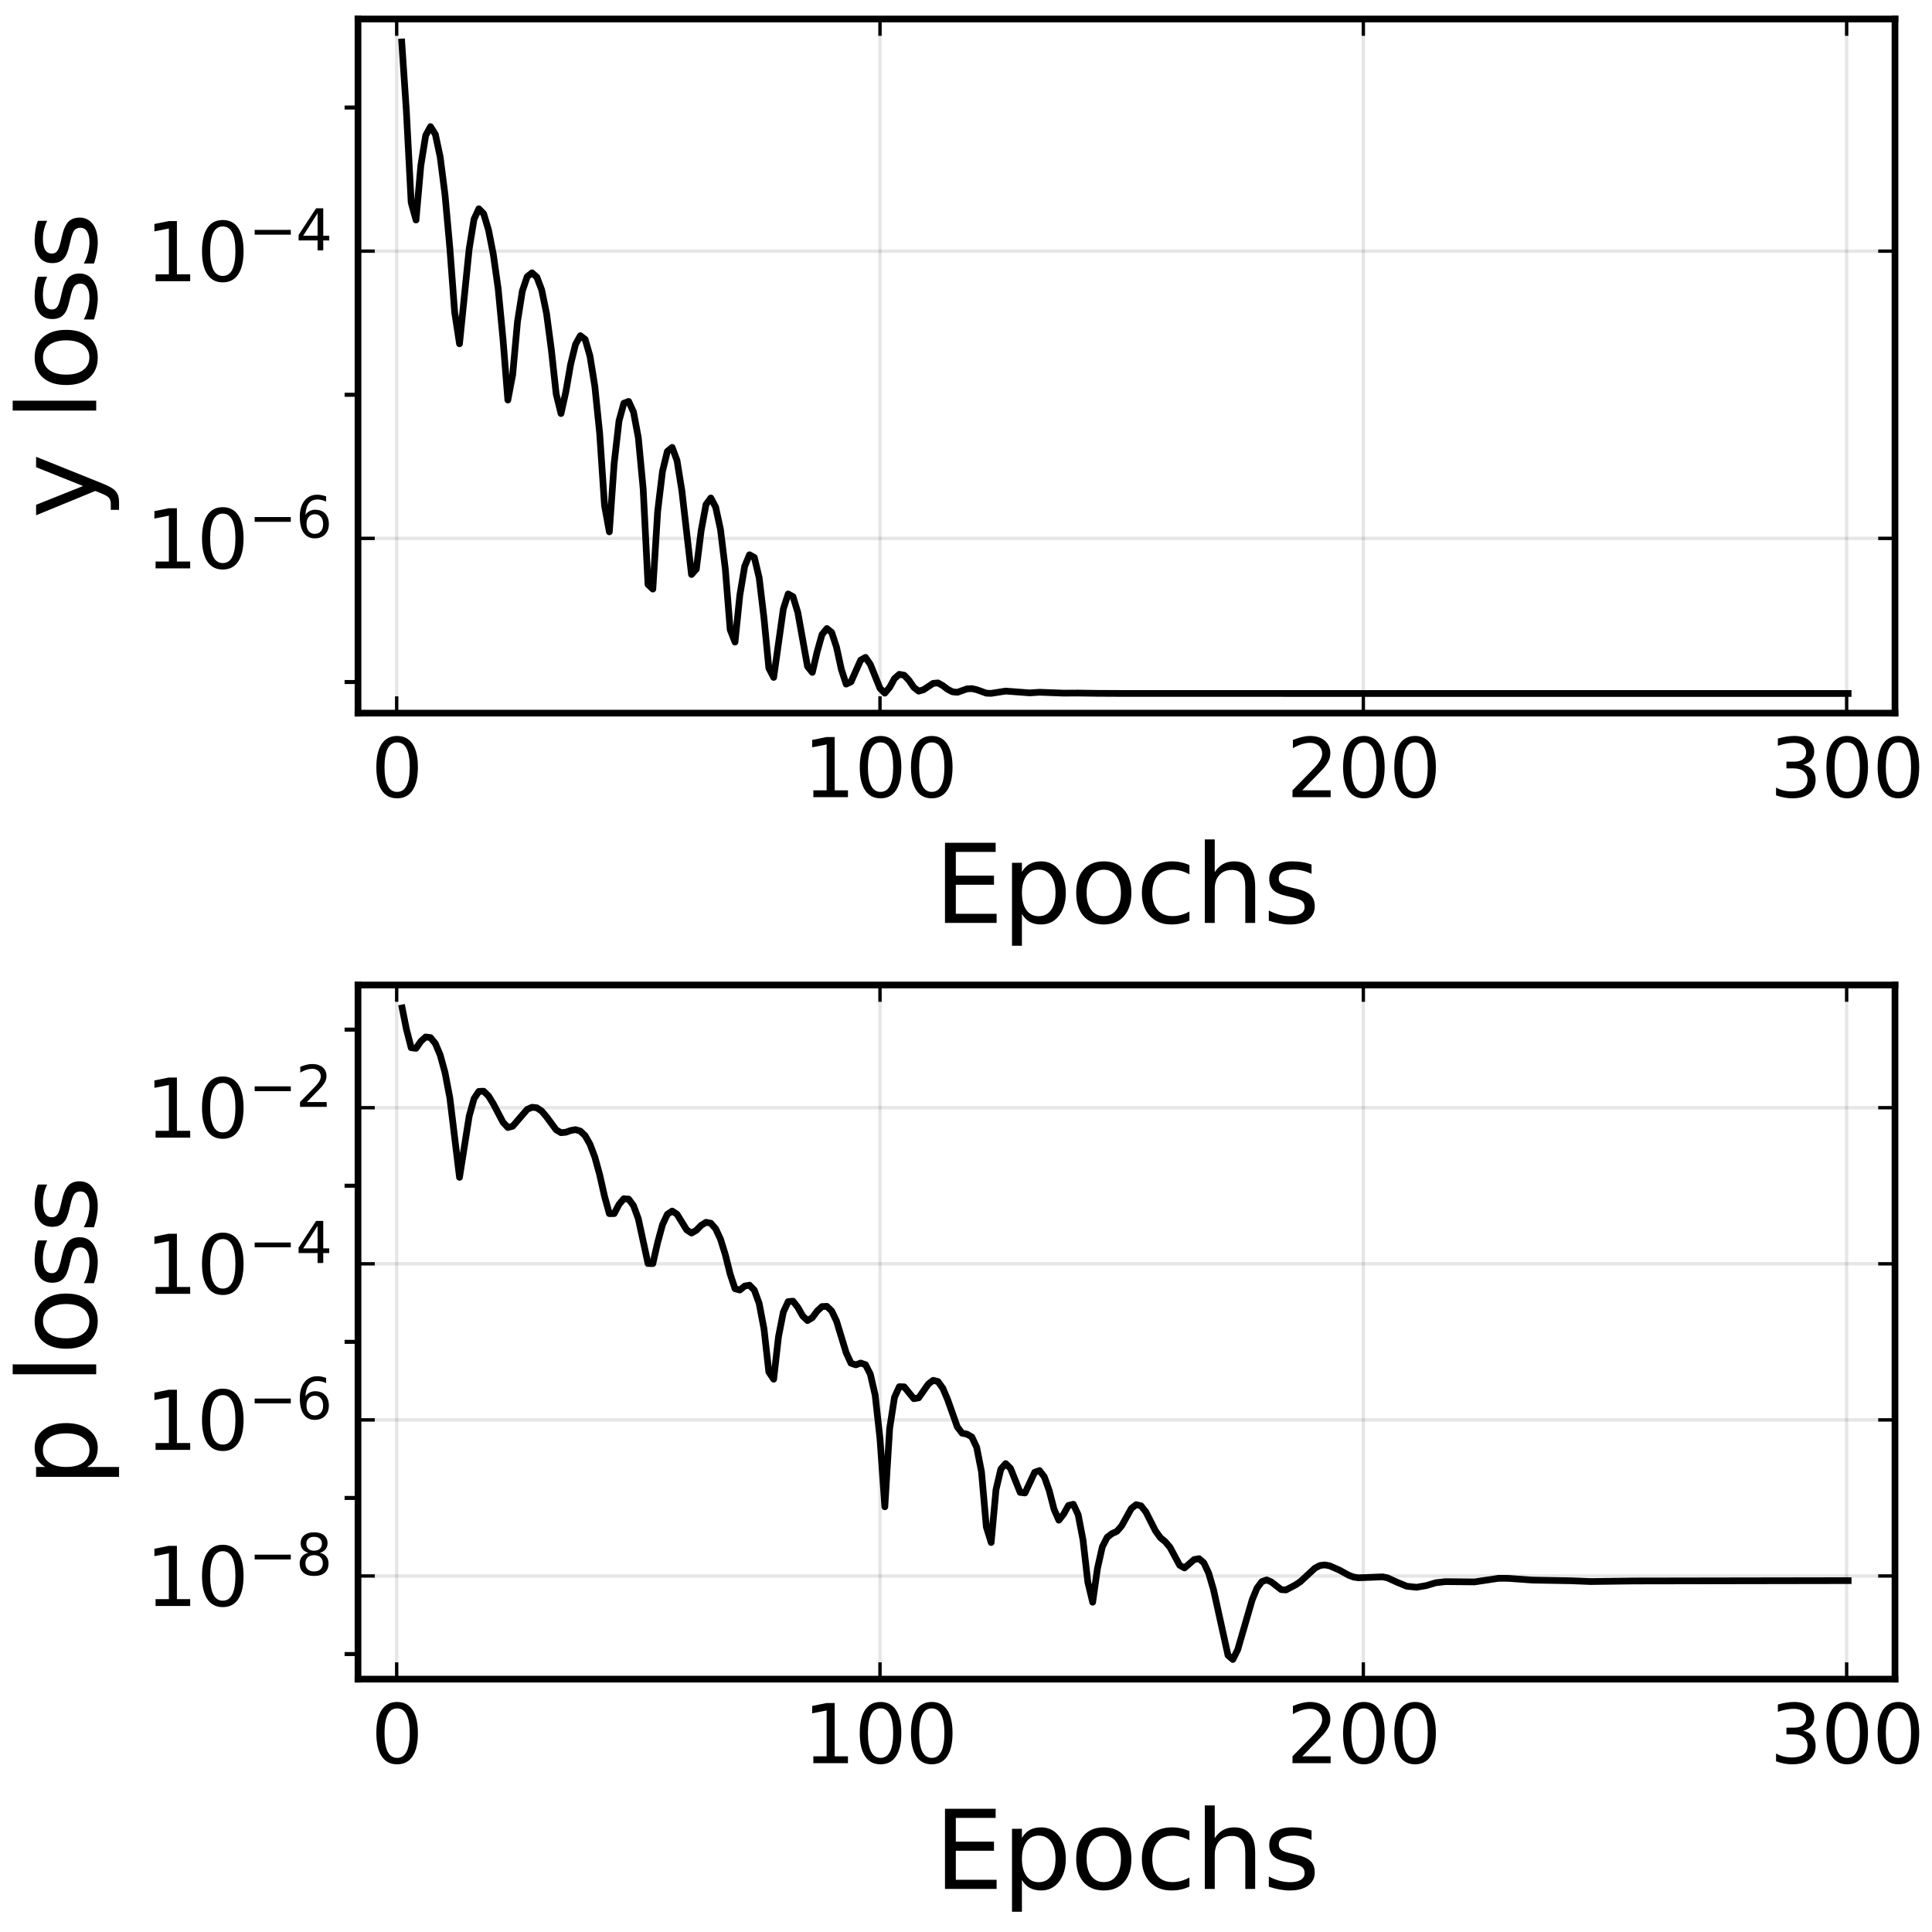 <?xml version="1.0" encoding="utf-8" standalone="no"?>
<!DOCTYPE svg PUBLIC "-//W3C//DTD SVG 1.1//EN"
  "http://www.w3.org/Graphics/SVG/1.1/DTD/svg11.dtd">
<svg xmlns:xlink="http://www.w3.org/1999/xlink" width="288pt" height="288pt" viewBox="0 0 288 288" xmlns="http://www.w3.org/2000/svg" version="1.1">
 <defs>
  <style type="text/css">*{stroke-linejoin: round; stroke-linecap: butt}</style>
 </defs>
 <g id="figure_1">
  <g id="patch_1">
   <path d="M 0 288 
L 288 288 
L 288 0 
L 0 0 
z
" style="fill: #ffffff"/>
  </g>
  <g id="axes_1">
   <g id="patch_2">
    <path d="M 53.368 106.305 
L 282.483 106.305 
L 282.483 2.835 
L 53.368 2.835 
z
" style="fill: #ffffff"/>
   </g>
   <g id="matplotlib.axis_1">
    <g id="xtick_1">
     <g id="line2d_1">
      <path d="M 59.132 106.305 
L 59.132 2.835 
" clip-path="url(#p4f5b212dba)" style="fill: none; stroke: #000000; stroke-opacity: 0.1; stroke-width: 0.5; stroke-linecap: square"/>
     </g>
     <g id="line2d_2">
      <defs>
       <path id="m3ddd12949e" d="M 0 0 
L 0 -2.5 
" style="stroke: #000000; stroke-width: 0.5"/>
      </defs>
      <g>
       <use xlink:href="#m3ddd12949e" x="59.132" y="106.305" style="stroke: #000000; stroke-width: 0.5"/>
      </g>
     </g>
     <g id="line2d_3">
      <defs>
       <path id="m783fd5feac" d="M 0 0 
L 0 2.5 
" style="stroke: #000000; stroke-width: 0.5"/>
      </defs>
      <g>
       <use xlink:href="#m783fd5feac" x="59.132" y="2.835" style="stroke: #000000; stroke-width: 0.5"/>
      </g>
     </g>
     <g id="text_1">
      <!-- $0$ -->
      <g transform="translate(55.292 118.923)scale(0.12 -0.12)">
       <defs>
        <path id="DejaVuSans-30" d="M 2034 4250 
Q 1547 4250 1301 3770 
Q 1056 3291 1056 2328 
Q 1056 1369 1301 889 
Q 1547 409 2034 409 
Q 2525 409 2770 889 
Q 3016 1369 3016 2328 
Q 3016 3291 2770 3770 
Q 2525 4250 2034 4250 
z
M 2034 4750 
Q 2819 4750 3233 4129 
Q 3647 3509 3647 2328 
Q 3647 1150 3233 529 
Q 2819 -91 2034 -91 
Q 1250 -91 836 529 
Q 422 1150 422 2328 
Q 422 3509 836 4129 
Q 1250 4750 2034 4750 
z
" transform="scale(0.016)"/>
       </defs>
       <use xlink:href="#DejaVuSans-30" transform="translate(0 0.781)"/>
      </g>
     </g>
    </g>
    <g id="xtick_2">
     <g id="line2d_4">
      <path d="M 131.18 106.305 
L 131.18 2.835 
" clip-path="url(#p4f5b212dba)" style="fill: none; stroke: #000000; stroke-opacity: 0.1; stroke-width: 0.5; stroke-linecap: square"/>
     </g>
     <g id="line2d_5">
      <g>
       <use xlink:href="#m3ddd12949e" x="131.18" y="106.305" style="stroke: #000000; stroke-width: 0.5"/>
      </g>
     </g>
     <g id="line2d_6">
      <g>
       <use xlink:href="#m783fd5feac" x="131.18" y="2.835" style="stroke: #000000; stroke-width: 0.5"/>
      </g>
     </g>
     <g id="text_2">
      <!-- $100$ -->
      <g transform="translate(119.72 118.923)scale(0.12 -0.12)">
       <defs>
        <path id="DejaVuSans-31" d="M 794 531 
L 1825 531 
L 1825 4091 
L 703 3866 
L 703 4441 
L 1819 4666 
L 2450 4666 
L 2450 531 
L 3481 531 
L 3481 0 
L 794 0 
L 794 531 
z
" transform="scale(0.016)"/>
       </defs>
       <use xlink:href="#DejaVuSans-31" transform="translate(0 0.781)"/>
       <use xlink:href="#DejaVuSans-30" transform="translate(63.623 0.781)"/>
       <use xlink:href="#DejaVuSans-30" transform="translate(127.246 0.781)"/>
      </g>
     </g>
    </g>
    <g id="xtick_3">
     <g id="line2d_7">
      <path d="M 203.229 106.305 
L 203.229 2.835 
" clip-path="url(#p4f5b212dba)" style="fill: none; stroke: #000000; stroke-opacity: 0.1; stroke-width: 0.5; stroke-linecap: square"/>
     </g>
     <g id="line2d_8">
      <g>
       <use xlink:href="#m3ddd12949e" x="203.229" y="106.305" style="stroke: #000000; stroke-width: 0.5"/>
      </g>
     </g>
     <g id="line2d_9">
      <g>
       <use xlink:href="#m783fd5feac" x="203.229" y="2.835" style="stroke: #000000; stroke-width: 0.5"/>
      </g>
     </g>
     <g id="text_3">
      <!-- $200$ -->
      <g transform="translate(191.769 118.923)scale(0.12 -0.12)">
       <defs>
        <path id="DejaVuSans-32" d="M 1228 531 
L 3431 531 
L 3431 0 
L 469 0 
L 469 531 
Q 828 903 1448 1529 
Q 2069 2156 2228 2338 
Q 2531 2678 2651 2914 
Q 2772 3150 2772 3378 
Q 2772 3750 2511 3984 
Q 2250 4219 1831 4219 
Q 1534 4219 1204 4116 
Q 875 4013 500 3803 
L 500 4441 
Q 881 4594 1212 4672 
Q 1544 4750 1819 4750 
Q 2544 4750 2975 4387 
Q 3406 4025 3406 3419 
Q 3406 3131 3298 2873 
Q 3191 2616 2906 2266 
Q 2828 2175 2409 1742 
Q 1991 1309 1228 531 
z
" transform="scale(0.016)"/>
       </defs>
       <use xlink:href="#DejaVuSans-32" transform="translate(0 0.781)"/>
       <use xlink:href="#DejaVuSans-30" transform="translate(63.623 0.781)"/>
       <use xlink:href="#DejaVuSans-30" transform="translate(127.246 0.781)"/>
      </g>
     </g>
    </g>
    <g id="xtick_4">
     <g id="line2d_10">
      <path d="M 275.278 106.305 
L 275.278 2.835 
" clip-path="url(#p4f5b212dba)" style="fill: none; stroke: #000000; stroke-opacity: 0.1; stroke-width: 0.5; stroke-linecap: square"/>
     </g>
     <g id="line2d_11">
      <g>
       <use xlink:href="#m3ddd12949e" x="275.278" y="106.305" style="stroke: #000000; stroke-width: 0.5"/>
      </g>
     </g>
     <g id="line2d_12">
      <g>
       <use xlink:href="#m783fd5feac" x="275.278" y="2.835" style="stroke: #000000; stroke-width: 0.5"/>
      </g>
     </g>
     <g id="text_4">
      <!-- $300$ -->
      <g transform="translate(263.818 118.923)scale(0.12 -0.12)">
       <defs>
        <path id="DejaVuSans-33" d="M 2597 2516 
Q 3050 2419 3304 2112 
Q 3559 1806 3559 1356 
Q 3559 666 3084 287 
Q 2609 -91 1734 -91 
Q 1441 -91 1130 -33 
Q 819 25 488 141 
L 488 750 
Q 750 597 1062 519 
Q 1375 441 1716 441 
Q 2309 441 2620 675 
Q 2931 909 2931 1356 
Q 2931 1769 2642 2001 
Q 2353 2234 1838 2234 
L 1294 2234 
L 1294 2753 
L 1863 2753 
Q 2328 2753 2575 2939 
Q 2822 3125 2822 3475 
Q 2822 3834 2567 4026 
Q 2313 4219 1838 4219 
Q 1578 4219 1281 4162 
Q 984 4106 628 3988 
L 628 4550 
Q 988 4650 1302 4700 
Q 1616 4750 1894 4750 
Q 2613 4750 3031 4423 
Q 3450 4097 3450 3541 
Q 3450 3153 3228 2886 
Q 3006 2619 2597 2516 
z
" transform="scale(0.016)"/>
       </defs>
       <use xlink:href="#DejaVuSans-33" transform="translate(0 0.781)"/>
       <use xlink:href="#DejaVuSans-30" transform="translate(63.623 0.781)"/>
       <use xlink:href="#DejaVuSans-30" transform="translate(127.246 0.781)"/>
      </g>
     </g>
    </g>
    <g id="text_5">
     <!-- Epochs -->
     <g transform="translate(139.26 137.577)scale(0.16 -0.16)">
      <defs>
       <path id="DejaVuSans-45" d="M 628 4666 
L 3578 4666 
L 3578 4134 
L 1259 4134 
L 1259 2753 
L 3481 2753 
L 3481 2222 
L 1259 2222 
L 1259 531 
L 3634 531 
L 3634 0 
L 628 0 
L 628 4666 
z
" transform="scale(0.016)"/>
       <path id="DejaVuSans-70" d="M 1159 525 
L 1159 -1331 
L 581 -1331 
L 581 3500 
L 1159 3500 
L 1159 2969 
Q 1341 3281 1617 3432 
Q 1894 3584 2278 3584 
Q 2916 3584 3314 3078 
Q 3713 2572 3713 1747 
Q 3713 922 3314 415 
Q 2916 -91 2278 -91 
Q 1894 -91 1617 61 
Q 1341 213 1159 525 
z
M 3116 1747 
Q 3116 2381 2855 2742 
Q 2594 3103 2138 3103 
Q 1681 3103 1420 2742 
Q 1159 2381 1159 1747 
Q 1159 1113 1420 752 
Q 1681 391 2138 391 
Q 2594 391 2855 752 
Q 3116 1113 3116 1747 
z
" transform="scale(0.016)"/>
       <path id="DejaVuSans-6f" d="M 1959 3097 
Q 1497 3097 1228 2736 
Q 959 2375 959 1747 
Q 959 1119 1226 758 
Q 1494 397 1959 397 
Q 2419 397 2687 759 
Q 2956 1122 2956 1747 
Q 2956 2369 2687 2733 
Q 2419 3097 1959 3097 
z
M 1959 3584 
Q 2709 3584 3137 3096 
Q 3566 2609 3566 1747 
Q 3566 888 3137 398 
Q 2709 -91 1959 -91 
Q 1206 -91 779 398 
Q 353 888 353 1747 
Q 353 2609 779 3096 
Q 1206 3584 1959 3584 
z
" transform="scale(0.016)"/>
       <path id="DejaVuSans-63" d="M 3122 3366 
L 3122 2828 
Q 2878 2963 2633 3030 
Q 2388 3097 2138 3097 
Q 1578 3097 1268 2742 
Q 959 2388 959 1747 
Q 959 1106 1268 751 
Q 1578 397 2138 397 
Q 2388 397 2633 464 
Q 2878 531 3122 666 
L 3122 134 
Q 2881 22 2623 -34 
Q 2366 -91 2075 -91 
Q 1284 -91 818 406 
Q 353 903 353 1747 
Q 353 2603 823 3093 
Q 1294 3584 2113 3584 
Q 2378 3584 2631 3529 
Q 2884 3475 3122 3366 
z
" transform="scale(0.016)"/>
       <path id="DejaVuSans-68" d="M 3513 2113 
L 3513 0 
L 2938 0 
L 2938 2094 
Q 2938 2591 2744 2837 
Q 2550 3084 2163 3084 
Q 1697 3084 1428 2787 
Q 1159 2491 1159 1978 
L 1159 0 
L 581 0 
L 581 4863 
L 1159 4863 
L 1159 2956 
Q 1366 3272 1645 3428 
Q 1925 3584 2291 3584 
Q 2894 3584 3203 3211 
Q 3513 2838 3513 2113 
z
" transform="scale(0.016)"/>
       <path id="DejaVuSans-73" d="M 2834 3397 
L 2834 2853 
Q 2591 2978 2328 3040 
Q 2066 3103 1784 3103 
Q 1356 3103 1142 2972 
Q 928 2841 928 2578 
Q 928 2378 1081 2264 
Q 1234 2150 1697 2047 
L 1894 2003 
Q 2506 1872 2764 1633 
Q 3022 1394 3022 966 
Q 3022 478 2636 193 
Q 2250 -91 1575 -91 
Q 1294 -91 989 -36 
Q 684 19 347 128 
L 347 722 
Q 666 556 975 473 
Q 1284 391 1588 391 
Q 1994 391 2212 530 
Q 2431 669 2431 922 
Q 2431 1156 2273 1281 
Q 2116 1406 1581 1522 
L 1381 1569 
Q 847 1681 609 1914 
Q 372 2147 372 2553 
Q 372 3047 722 3315 
Q 1072 3584 1716 3584 
Q 2034 3584 2315 3537 
Q 2597 3491 2834 3397 
z
" transform="scale(0.016)"/>
      </defs>
      <use xlink:href="#DejaVuSans-45"/>
      <use xlink:href="#DejaVuSans-70" x="63.184"/>
      <use xlink:href="#DejaVuSans-6f" x="126.66"/>
      <use xlink:href="#DejaVuSans-63" x="187.842"/>
      <use xlink:href="#DejaVuSans-68" x="242.822"/>
      <use xlink:href="#DejaVuSans-73" x="306.201"/>
     </g>
    </g>
   </g>
   <g id="matplotlib.axis_2">
    <g id="ytick_1">
     <g id="line2d_13">
      <path d="M 53.368 80.256 
L 282.483 80.256 
" clip-path="url(#p4f5b212dba)" style="fill: none; stroke: #000000; stroke-opacity: 0.1; stroke-width: 0.5; stroke-linecap: square"/>
     </g>
     <g id="line2d_14">
      <defs>
       <path id="m176d2ab535" d="M 0 0 
L 2.5 0 
" style="stroke: #000000; stroke-width: 0.5"/>
      </defs>
      <g>
       <use xlink:href="#m176d2ab535" x="53.368" y="80.256" style="stroke: #000000; stroke-width: 0.5"/>
      </g>
     </g>
     <g id="line2d_15">
      <defs>
       <path id="m2c07aeb4e1" d="M 0 0 
L -2.5 0 
" style="stroke: #000000; stroke-width: 0.5"/>
      </defs>
      <g>
       <use xlink:href="#m2c07aeb4e1" x="282.483" y="80.256" style="stroke: #000000; stroke-width: 0.5"/>
      </g>
     </g>
     <g id="text_6">
      <!-- $10^{-6}$ -->
      <g transform="translate(21.668 84.815)scale(0.12 -0.12)">
       <defs>
        <path id="DejaVuSans-2212" d="M 678 2272 
L 4684 2272 
L 4684 1741 
L 678 1741 
L 678 2272 
z
" transform="scale(0.016)"/>
        <path id="DejaVuSans-36" d="M 2113 2584 
Q 1688 2584 1439 2293 
Q 1191 2003 1191 1497 
Q 1191 994 1439 701 
Q 1688 409 2113 409 
Q 2538 409 2786 701 
Q 3034 994 3034 1497 
Q 3034 2003 2786 2293 
Q 2538 2584 2113 2584 
z
M 3366 4563 
L 3366 3988 
Q 3128 4100 2886 4159 
Q 2644 4219 2406 4219 
Q 1781 4219 1451 3797 
Q 1122 3375 1075 2522 
Q 1259 2794 1537 2939 
Q 1816 3084 2150 3084 
Q 2853 3084 3261 2657 
Q 3669 2231 3669 1497 
Q 3669 778 3244 343 
Q 2819 -91 2113 -91 
Q 1303 -91 875 529 
Q 447 1150 447 2328 
Q 447 3434 972 4092 
Q 1497 4750 2381 4750 
Q 2619 4750 2861 4703 
Q 3103 4656 3366 4563 
z
" transform="scale(0.016)"/>
       </defs>
       <use xlink:href="#DejaVuSans-31" transform="translate(0 0.766)"/>
       <use xlink:href="#DejaVuSans-30" transform="translate(63.623 0.766)"/>
       <use xlink:href="#DejaVuSans-2212" transform="translate(128.203 39.047)scale(0.7)"/>
       <use xlink:href="#DejaVuSans-36" transform="translate(186.855 39.047)scale(0.7)"/>
      </g>
     </g>
    </g>
    <g id="ytick_2">
     <g id="line2d_16">
      <path d="M 53.368 37.439 
L 282.483 37.439 
" clip-path="url(#p4f5b212dba)" style="fill: none; stroke: #000000; stroke-opacity: 0.1; stroke-width: 0.5; stroke-linecap: square"/>
     </g>
     <g id="line2d_17">
      <g>
       <use xlink:href="#m176d2ab535" x="53.368" y="37.439" style="stroke: #000000; stroke-width: 0.5"/>
      </g>
     </g>
     <g id="line2d_18">
      <g>
       <use xlink:href="#m2c07aeb4e1" x="282.483" y="37.439" style="stroke: #000000; stroke-width: 0.5"/>
      </g>
     </g>
     <g id="text_7">
      <!-- $10^{-4}$ -->
      <g transform="translate(21.668 41.998)scale(0.12 -0.12)">
       <defs>
        <path id="DejaVuSans-34" d="M 2419 4116 
L 825 1625 
L 2419 1625 
L 2419 4116 
z
M 2253 4666 
L 3047 4666 
L 3047 1625 
L 3713 1625 
L 3713 1100 
L 3047 1100 
L 3047 0 
L 2419 0 
L 2419 1100 
L 313 1100 
L 313 1709 
L 2253 4666 
z
" transform="scale(0.016)"/>
       </defs>
       <use xlink:href="#DejaVuSans-31" transform="translate(0 0.684)"/>
       <use xlink:href="#DejaVuSans-30" transform="translate(63.623 0.684)"/>
       <use xlink:href="#DejaVuSans-2212" transform="translate(128.203 38.966)scale(0.7)"/>
       <use xlink:href="#DejaVuSans-34" transform="translate(186.855 38.966)scale(0.7)"/>
      </g>
     </g>
    </g>
    <g id="ytick_3">
     <g id="line2d_19">
      <defs>
       <path id="md8a2632475" d="M 0 0 
L -2 0 
" style="stroke: #000000; stroke-width: 0.6"/>
      </defs>
      <g>
       <use xlink:href="#md8a2632475" x="53.368" y="101.665" style="stroke: #000000; stroke-width: 0.6"/>
      </g>
     </g>
    </g>
    <g id="ytick_4">
     <g id="line2d_20">
      <g>
       <use xlink:href="#md8a2632475" x="53.368" y="58.848" style="stroke: #000000; stroke-width: 0.6"/>
      </g>
     </g>
    </g>
    <g id="ytick_5">
     <g id="line2d_21">
      <g>
       <use xlink:href="#md8a2632475" x="53.368" y="16.031" style="stroke: #000000; stroke-width: 0.6"/>
      </g>
     </g>
    </g>
    <g id="text_8">
     <!-- y loss -->
     <g transform="translate(14.34 77.3)rotate(-90)scale(0.16 -0.16)">
      <defs>
       <path id="DejaVuSans-79" d="M 2059 -325 
Q 1816 -950 1584 -1140 
Q 1353 -1331 966 -1331 
L 506 -1331 
L 506 -850 
L 844 -850 
Q 1081 -850 1212 -737 
Q 1344 -625 1503 -206 
L 1606 56 
L 191 3500 
L 800 3500 
L 1894 763 
L 2988 3500 
L 3597 3500 
L 2059 -325 
z
" transform="scale(0.016)"/>
       <path id="DejaVuSans-20" transform="scale(0.016)"/>
       <path id="DejaVuSans-6c" d="M 603 4863 
L 1178 4863 
L 1178 0 
L 603 0 
L 603 4863 
z
" transform="scale(0.016)"/>
      </defs>
      <use xlink:href="#DejaVuSans-79"/>
      <use xlink:href="#DejaVuSans-20" x="59.18"/>
      <use xlink:href="#DejaVuSans-6c" x="90.967"/>
      <use xlink:href="#DejaVuSans-6f" x="118.75"/>
      <use xlink:href="#DejaVuSans-73" x="179.932"/>
      <use xlink:href="#DejaVuSans-73" x="232.031"/>
     </g>
    </g>
   </g>
   <g id="line2d_22">
    <path d="M 59.852 5.763 
L 60.573 16.475 
L 61.293 30.181 
L 62.014 32.797 
L 62.734 24.669 
L 63.455 20.191 
L 64.175 18.875 
L 64.896 20.02 
L 65.616 23.386 
L 66.336 29.014 
L 67.057 36.963 
L 67.777 46.549 
L 68.498 51.246 
L 69.939 37.107 
L 70.659 32.687 
L 71.38 31.12 
L 72.1 31.864 
L 72.821 34.273 
L 73.541 37.935 
L 74.262 43.039 
L 74.982 50.561 
L 75.703 59.635 
L 76.423 55.862 
L 77.144 47.931 
L 77.864 43.382 
L 78.585 41.238 
L 79.305 40.673 
L 80.026 41.31 
L 80.746 43.208 
L 81.467 46.709 
L 82.187 52.126 
L 82.908 58.724 
L 83.628 61.646 
L 84.349 58.415 
L 85.069 54.274 
L 85.79 51.342 
L 86.51 50.041 
L 87.231 50.595 
L 87.951 53.095 
L 88.672 57.599 
L 89.392 64.603 
L 90.113 75.317 
L 90.833 79.28 
L 91.554 69.051 
L 92.274 62.749 
L 92.995 60.109 
L 93.715 59.84 
L 94.436 61.421 
L 95.156 65.26 
L 95.877 72.88 
L 96.597 87.125 
L 97.318 87.815 
L 98.038 76.215 
L 98.758 70.257 
L 99.479 67.286 
L 100.199 66.693 
L 100.92 68.641 
L 101.64 73.118 
L 103.081 85.639 
L 103.802 84.831 
L 104.522 79.086 
L 105.243 75.207 
L 105.963 74.23 
L 106.684 75.6 
L 107.404 78.939 
L 108.125 84.853 
L 108.845 93.866 
L 109.566 95.714 
L 110.286 88.726 
L 111.007 84.422 
L 111.727 82.697 
L 112.448 83.1 
L 113.168 86.122 
L 113.889 92.172 
L 114.609 99.594 
L 115.33 100.982 
L 116.771 90.777 
L 117.491 88.542 
L 118.212 88.939 
L 118.932 91.314 
L 120.373 99.345 
L 121.094 100.235 
L 121.814 97.146 
L 122.535 94.587 
L 123.255 93.693 
L 123.976 94.269 
L 124.696 96.462 
L 125.417 99.779 
L 126.137 101.978 
L 126.858 101.637 
L 128.299 98.402 
L 129.019 97.996 
L 129.74 99.04 
L 131.18 102.604 
L 131.901 103.325 
L 132.621 102.466 
L 133.342 101.15 
L 134.062 100.518 
L 134.783 100.654 
L 135.503 101.415 
L 136.224 102.47 
L 136.944 103.028 
L 137.665 102.822 
L 139.106 101.865 
L 139.826 101.802 
L 140.547 102.21 
L 141.267 102.756 
L 141.988 103.129 
L 142.708 103.2 
L 144.149 102.691 
L 144.87 102.648 
L 145.59 102.81 
L 147.031 103.332 
L 147.752 103.357 
L 149.913 103.019 
L 153.516 103.289 
L 154.957 103.192 
L 158.559 103.327 
L 160.721 103.314 
L 163.602 103.355 
L 167.205 103.372 
L 185.217 103.376 
L 275.999 103.377 
L 275.999 103.377 
" clip-path="url(#p4f5b212dba)" style="fill: none; stroke: #000000"/>
   </g>
   <g id="patch_3">
    <path d="M 53.368 106.305 
L 53.368 2.835 
" style="fill: none; stroke: #000000; stroke-linejoin: miter; stroke-linecap: square"/>
   </g>
   <g id="patch_4">
    <path d="M 282.483 106.305 
L 282.483 2.835 
" style="fill: none; stroke: #000000; stroke-linejoin: miter; stroke-linecap: square"/>
   </g>
   <g id="patch_5">
    <path d="M 53.368 106.305 
L 282.483 106.305 
" style="fill: none; stroke: #000000; stroke-linejoin: miter; stroke-linecap: square"/>
   </g>
   <g id="patch_6">
    <path d="M 53.368 2.835 
L 282.483 2.835 
" style="fill: none; stroke: #000000; stroke-linejoin: miter; stroke-linecap: square"/>
   </g>
  </g>
  <g id="axes_2">
   <g id="patch_7">
    <path d="M 53.368 250.305 
L 282.483 250.305 
L 282.483 146.835 
L 53.368 146.835 
z
" style="fill: #ffffff"/>
   </g>
   <g id="matplotlib.axis_3">
    <g id="xtick_5">
     <g id="line2d_23">
      <path d="M 59.132 250.305 
L 59.132 146.835 
" clip-path="url(#p4f03860fa4)" style="fill: none; stroke: #000000; stroke-opacity: 0.1; stroke-width: 0.5; stroke-linecap: square"/>
     </g>
     <g id="line2d_24">
      <g>
       <use xlink:href="#m3ddd12949e" x="59.132" y="250.305" style="stroke: #000000; stroke-width: 0.5"/>
      </g>
     </g>
     <g id="line2d_25">
      <g>
       <use xlink:href="#m783fd5feac" x="59.132" y="146.835" style="stroke: #000000; stroke-width: 0.5"/>
      </g>
     </g>
     <g id="text_9">
      <!-- $0$ -->
      <g transform="translate(55.292 262.923)scale(0.12 -0.12)">
       <use xlink:href="#DejaVuSans-30" transform="translate(0 0.781)"/>
      </g>
     </g>
    </g>
    <g id="xtick_6">
     <g id="line2d_26">
      <path d="M 131.18 250.305 
L 131.18 146.835 
" clip-path="url(#p4f03860fa4)" style="fill: none; stroke: #000000; stroke-opacity: 0.1; stroke-width: 0.5; stroke-linecap: square"/>
     </g>
     <g id="line2d_27">
      <g>
       <use xlink:href="#m3ddd12949e" x="131.18" y="250.305" style="stroke: #000000; stroke-width: 0.5"/>
      </g>
     </g>
     <g id="line2d_28">
      <g>
       <use xlink:href="#m783fd5feac" x="131.18" y="146.835" style="stroke: #000000; stroke-width: 0.5"/>
      </g>
     </g>
     <g id="text_10">
      <!-- $100$ -->
      <g transform="translate(119.72 262.923)scale(0.12 -0.12)">
       <use xlink:href="#DejaVuSans-31" transform="translate(0 0.781)"/>
       <use xlink:href="#DejaVuSans-30" transform="translate(63.623 0.781)"/>
       <use xlink:href="#DejaVuSans-30" transform="translate(127.246 0.781)"/>
      </g>
     </g>
    </g>
    <g id="xtick_7">
     <g id="line2d_29">
      <path d="M 203.229 250.305 
L 203.229 146.835 
" clip-path="url(#p4f03860fa4)" style="fill: none; stroke: #000000; stroke-opacity: 0.1; stroke-width: 0.5; stroke-linecap: square"/>
     </g>
     <g id="line2d_30">
      <g>
       <use xlink:href="#m3ddd12949e" x="203.229" y="250.305" style="stroke: #000000; stroke-width: 0.5"/>
      </g>
     </g>
     <g id="line2d_31">
      <g>
       <use xlink:href="#m783fd5feac" x="203.229" y="146.835" style="stroke: #000000; stroke-width: 0.5"/>
      </g>
     </g>
     <g id="text_11">
      <!-- $200$ -->
      <g transform="translate(191.769 262.923)scale(0.12 -0.12)">
       <use xlink:href="#DejaVuSans-32" transform="translate(0 0.781)"/>
       <use xlink:href="#DejaVuSans-30" transform="translate(63.623 0.781)"/>
       <use xlink:href="#DejaVuSans-30" transform="translate(127.246 0.781)"/>
      </g>
     </g>
    </g>
    <g id="xtick_8">
     <g id="line2d_32">
      <path d="M 275.278 250.305 
L 275.278 146.835 
" clip-path="url(#p4f03860fa4)" style="fill: none; stroke: #000000; stroke-opacity: 0.1; stroke-width: 0.5; stroke-linecap: square"/>
     </g>
     <g id="line2d_33">
      <g>
       <use xlink:href="#m3ddd12949e" x="275.278" y="250.305" style="stroke: #000000; stroke-width: 0.5"/>
      </g>
     </g>
     <g id="line2d_34">
      <g>
       <use xlink:href="#m783fd5feac" x="275.278" y="146.835" style="stroke: #000000; stroke-width: 0.5"/>
      </g>
     </g>
     <g id="text_12">
      <!-- $300$ -->
      <g transform="translate(263.818 262.923)scale(0.12 -0.12)">
       <use xlink:href="#DejaVuSans-33" transform="translate(0 0.781)"/>
       <use xlink:href="#DejaVuSans-30" transform="translate(63.623 0.781)"/>
       <use xlink:href="#DejaVuSans-30" transform="translate(127.246 0.781)"/>
      </g>
     </g>
    </g>
    <g id="text_13">
     <!-- Epochs -->
     <g transform="translate(139.26 281.577)scale(0.16 -0.16)">
      <use xlink:href="#DejaVuSans-45"/>
      <use xlink:href="#DejaVuSans-70" x="63.184"/>
      <use xlink:href="#DejaVuSans-6f" x="126.66"/>
      <use xlink:href="#DejaVuSans-63" x="187.842"/>
      <use xlink:href="#DejaVuSans-68" x="242.822"/>
      <use xlink:href="#DejaVuSans-73" x="306.201"/>
     </g>
    </g>
   </g>
   <g id="matplotlib.axis_4">
    <g id="ytick_6">
     <g id="line2d_35">
      <path d="M 53.368 234.93 
L 282.483 234.93 
" clip-path="url(#p4f03860fa4)" style="fill: none; stroke: #000000; stroke-opacity: 0.1; stroke-width: 0.5; stroke-linecap: square"/>
     </g>
     <g id="line2d_36">
      <g>
       <use xlink:href="#m176d2ab535" x="53.368" y="234.93" style="stroke: #000000; stroke-width: 0.5"/>
      </g>
     </g>
     <g id="line2d_37">
      <g>
       <use xlink:href="#m2c07aeb4e1" x="282.483" y="234.93" style="stroke: #000000; stroke-width: 0.5"/>
      </g>
     </g>
     <g id="text_14">
      <!-- $10^{-8}$ -->
      <g transform="translate(21.668 239.489)scale(0.12 -0.12)">
       <defs>
        <path id="DejaVuSans-38" d="M 2034 2216 
Q 1584 2216 1326 1975 
Q 1069 1734 1069 1313 
Q 1069 891 1326 650 
Q 1584 409 2034 409 
Q 2484 409 2743 651 
Q 3003 894 3003 1313 
Q 3003 1734 2745 1975 
Q 2488 2216 2034 2216 
z
M 1403 2484 
Q 997 2584 770 2862 
Q 544 3141 544 3541 
Q 544 4100 942 4425 
Q 1341 4750 2034 4750 
Q 2731 4750 3128 4425 
Q 3525 4100 3525 3541 
Q 3525 3141 3298 2862 
Q 3072 2584 2669 2484 
Q 3125 2378 3379 2068 
Q 3634 1759 3634 1313 
Q 3634 634 3220 271 
Q 2806 -91 2034 -91 
Q 1263 -91 848 271 
Q 434 634 434 1313 
Q 434 1759 690 2068 
Q 947 2378 1403 2484 
z
M 1172 3481 
Q 1172 3119 1398 2916 
Q 1625 2713 2034 2713 
Q 2441 2713 2670 2916 
Q 2900 3119 2900 3481 
Q 2900 3844 2670 4047 
Q 2441 4250 2034 4250 
Q 1625 4250 1398 4047 
Q 1172 3844 1172 3481 
z
" transform="scale(0.016)"/>
       </defs>
       <use xlink:href="#DejaVuSans-31" transform="translate(0 0.766)"/>
       <use xlink:href="#DejaVuSans-30" transform="translate(63.623 0.766)"/>
       <use xlink:href="#DejaVuSans-2212" transform="translate(128.203 39.047)scale(0.7)"/>
       <use xlink:href="#DejaVuSans-38" transform="translate(186.855 39.047)scale(0.7)"/>
      </g>
     </g>
    </g>
    <g id="ytick_7">
     <g id="line2d_38">
      <path d="M 53.368 211.66 
L 282.483 211.66 
" clip-path="url(#p4f03860fa4)" style="fill: none; stroke: #000000; stroke-opacity: 0.1; stroke-width: 0.5; stroke-linecap: square"/>
     </g>
     <g id="line2d_39">
      <g>
       <use xlink:href="#m176d2ab535" x="53.368" y="211.66" style="stroke: #000000; stroke-width: 0.5"/>
      </g>
     </g>
     <g id="line2d_40">
      <g>
       <use xlink:href="#m2c07aeb4e1" x="282.483" y="211.66" style="stroke: #000000; stroke-width: 0.5"/>
      </g>
     </g>
     <g id="text_15">
      <!-- $10^{-6}$ -->
      <g transform="translate(21.668 216.22)scale(0.12 -0.12)">
       <use xlink:href="#DejaVuSans-31" transform="translate(0 0.766)"/>
       <use xlink:href="#DejaVuSans-30" transform="translate(63.623 0.766)"/>
       <use xlink:href="#DejaVuSans-2212" transform="translate(128.203 39.047)scale(0.7)"/>
       <use xlink:href="#DejaVuSans-36" transform="translate(186.855 39.047)scale(0.7)"/>
      </g>
     </g>
    </g>
    <g id="ytick_8">
     <g id="line2d_41">
      <path d="M 53.368 188.391 
L 282.483 188.391 
" clip-path="url(#p4f03860fa4)" style="fill: none; stroke: #000000; stroke-opacity: 0.1; stroke-width: 0.5; stroke-linecap: square"/>
     </g>
     <g id="line2d_42">
      <g>
       <use xlink:href="#m176d2ab535" x="53.368" y="188.391" style="stroke: #000000; stroke-width: 0.5"/>
      </g>
     </g>
     <g id="line2d_43">
      <g>
       <use xlink:href="#m2c07aeb4e1" x="282.483" y="188.391" style="stroke: #000000; stroke-width: 0.5"/>
      </g>
     </g>
     <g id="text_16">
      <!-- $10^{-4}$ -->
      <g transform="translate(21.668 192.95)scale(0.12 -0.12)">
       <use xlink:href="#DejaVuSans-31" transform="translate(0 0.684)"/>
       <use xlink:href="#DejaVuSans-30" transform="translate(63.623 0.684)"/>
       <use xlink:href="#DejaVuSans-2212" transform="translate(128.203 38.966)scale(0.7)"/>
       <use xlink:href="#DejaVuSans-34" transform="translate(186.855 38.966)scale(0.7)"/>
      </g>
     </g>
    </g>
    <g id="ytick_9">
     <g id="line2d_44">
      <path d="M 53.368 165.121 
L 282.483 165.121 
" clip-path="url(#p4f03860fa4)" style="fill: none; stroke: #000000; stroke-opacity: 0.1; stroke-width: 0.5; stroke-linecap: square"/>
     </g>
     <g id="line2d_45">
      <g>
       <use xlink:href="#m176d2ab535" x="53.368" y="165.121" style="stroke: #000000; stroke-width: 0.5"/>
      </g>
     </g>
     <g id="line2d_46">
      <g>
       <use xlink:href="#m2c07aeb4e1" x="282.483" y="165.121" style="stroke: #000000; stroke-width: 0.5"/>
      </g>
     </g>
     <g id="text_17">
      <!-- $10^{-2}$ -->
      <g transform="translate(21.668 169.68)scale(0.12 -0.12)">
       <use xlink:href="#DejaVuSans-31" transform="translate(0 0.766)"/>
       <use xlink:href="#DejaVuSans-30" transform="translate(63.623 0.766)"/>
       <use xlink:href="#DejaVuSans-2212" transform="translate(128.203 39.047)scale(0.7)"/>
       <use xlink:href="#DejaVuSans-32" transform="translate(186.855 39.047)scale(0.7)"/>
      </g>
     </g>
    </g>
    <g id="ytick_10">
     <g id="line2d_47">
      <g>
       <use xlink:href="#md8a2632475" x="53.368" y="246.565" style="stroke: #000000; stroke-width: 0.6"/>
      </g>
     </g>
    </g>
    <g id="ytick_11">
     <g id="line2d_48">
      <g>
       <use xlink:href="#md8a2632475" x="53.368" y="223.295" style="stroke: #000000; stroke-width: 0.6"/>
      </g>
     </g>
    </g>
    <g id="ytick_12">
     <g id="line2d_49">
      <g>
       <use xlink:href="#md8a2632475" x="53.368" y="200.026" style="stroke: #000000; stroke-width: 0.6"/>
      </g>
     </g>
    </g>
    <g id="ytick_13">
     <g id="line2d_50">
      <g>
       <use xlink:href="#md8a2632475" x="53.368" y="176.756" style="stroke: #000000; stroke-width: 0.6"/>
      </g>
     </g>
    </g>
    <g id="ytick_14">
     <g id="line2d_51">
      <g>
       <use xlink:href="#md8a2632475" x="53.368" y="153.486" style="stroke: #000000; stroke-width: 0.6"/>
      </g>
     </g>
    </g>
    <g id="text_18">
     <!-- p loss -->
     <g transform="translate(14.34 221.644)rotate(-90)scale(0.16 -0.16)">
      <use xlink:href="#DejaVuSans-70"/>
      <use xlink:href="#DejaVuSans-20" x="63.477"/>
      <use xlink:href="#DejaVuSans-6c" x="95.264"/>
      <use xlink:href="#DejaVuSans-6f" x="123.047"/>
      <use xlink:href="#DejaVuSans-73" x="184.229"/>
      <use xlink:href="#DejaVuSans-73" x="236.328"/>
     </g>
    </g>
   </g>
   <g id="line2d_52">
    <path d="M 59.852 149.763 
L 60.573 153.383 
L 61.293 156.183 
L 62.014 156.274 
L 62.734 155.23 
L 63.455 154.578 
L 64.175 154.674 
L 64.896 155.559 
L 65.616 157.26 
L 66.336 159.872 
L 67.057 163.654 
L 68.498 175.503 
L 69.939 166.395 
L 70.659 163.783 
L 71.38 162.694 
L 72.1 162.667 
L 72.821 163.374 
L 73.541 164.547 
L 74.982 167.292 
L 75.703 168.073 
L 76.423 167.887 
L 78.585 165.379 
L 79.305 165.059 
L 80.026 165.137 
L 80.746 165.622 
L 81.467 166.473 
L 82.908 168.425 
L 83.628 168.848 
L 84.349 168.781 
L 85.069 168.524 
L 85.79 168.396 
L 86.51 168.61 
L 87.231 169.307 
L 87.951 170.575 
L 88.672 172.488 
L 89.392 175.109 
L 90.113 178.313 
L 90.833 180.916 
L 91.554 180.911 
L 92.274 179.542 
L 92.995 178.688 
L 93.715 178.752 
L 94.436 179.727 
L 95.156 181.688 
L 96.597 188.349 
L 97.318 188.362 
L 98.038 185.208 
L 98.758 182.562 
L 99.479 181.016 
L 100.199 180.529 
L 100.92 180.999 
L 102.361 183.335 
L 103.081 183.811 
L 103.802 183.397 
L 104.522 182.659 
L 105.243 182.205 
L 105.963 182.344 
L 106.684 183.169 
L 107.404 184.718 
L 108.125 187.041 
L 108.845 189.92 
L 109.566 192.104 
L 110.286 192.305 
L 111.007 191.711 
L 111.727 191.577 
L 112.448 192.324 
L 113.168 194.305 
L 113.889 198.103 
L 114.609 204.519 
L 115.33 205.595 
L 116.05 199.257 
L 116.771 195.591 
L 117.491 194.029 
L 118.212 193.961 
L 118.932 194.887 
L 119.653 196.158 
L 120.373 196.858 
L 121.094 196.414 
L 121.814 195.437 
L 122.535 194.768 
L 123.255 194.73 
L 123.976 195.418 
L 124.696 196.924 
L 126.137 201.647 
L 126.858 203.216 
L 127.578 203.456 
L 128.299 203.187 
L 129.019 203.436 
L 129.74 204.842 
L 130.46 207.963 
L 131.18 214.471 
L 131.901 224.615 
L 132.621 212.932 
L 133.342 208.283 
L 134.062 206.712 
L 134.783 206.734 
L 136.224 208.499 
L 136.944 208.375 
L 138.385 206.314 
L 139.106 205.765 
L 139.826 205.945 
L 140.547 206.949 
L 141.267 208.652 
L 142.708 212.709 
L 143.429 213.649 
L 144.149 213.784 
L 144.87 214.208 
L 145.59 215.744 
L 146.311 219.401 
L 147.031 227.62 
L 147.752 229.939 
L 148.472 222.069 
L 149.193 218.997 
L 149.913 218.174 
L 150.634 218.886 
L 152.075 222.47 
L 152.795 222.553 
L 154.236 219.475 
L 154.957 219.217 
L 155.677 220.15 
L 156.398 222.176 
L 157.118 224.964 
L 157.839 226.612 
L 158.559 225.7 
L 159.28 224.409 
L 160 224.238 
L 160.721 225.795 
L 161.441 229.549 
L 162.162 235.856 
L 162.882 238.842 
L 163.602 233.778 
L 164.323 230.581 
L 165.043 229.161 
L 165.764 228.611 
L 166.484 228.284 
L 167.205 227.455 
L 168.646 224.862 
L 169.366 224.297 
L 170.087 224.471 
L 170.807 225.368 
L 172.248 228.211 
L 172.969 229.21 
L 173.689 229.809 
L 174.41 230.654 
L 175.851 233.331 
L 176.571 233.731 
L 178.012 232.479 
L 178.733 232.346 
L 179.453 232.966 
L 180.174 234.5 
L 180.894 236.957 
L 183.056 246.753 
L 183.776 247.377 
L 184.497 245.937 
L 186.658 238.493 
L 187.379 236.737 
L 188.099 235.771 
L 188.82 235.511 
L 189.54 235.832 
L 190.981 236.961 
L 191.702 237.008 
L 193.143 236.245 
L 193.863 235.759 
L 196.024 233.754 
L 196.745 233.374 
L 197.465 233.278 
L 198.186 233.406 
L 199.627 234.035 
L 201.068 234.825 
L 201.788 235.095 
L 202.509 235.198 
L 206.111 235.06 
L 206.832 235.21 
L 208.273 235.867 
L 209.714 236.457 
L 211.155 236.611 
L 212.596 236.366 
L 214.037 235.935 
L 215.478 235.772 
L 219.801 235.812 
L 223.403 235.273 
L 224.844 235.283 
L 228.446 235.541 
L 234.21 235.643 
L 237.092 235.759 
L 243.577 235.674 
L 275.999 235.62 
L 275.999 235.62 
" clip-path="url(#p4f03860fa4)" style="fill: none; stroke: #000000"/>
   </g>
   <g id="patch_8">
    <path d="M 53.368 250.305 
L 53.368 146.835 
" style="fill: none; stroke: #000000; stroke-linejoin: miter; stroke-linecap: square"/>
   </g>
   <g id="patch_9">
    <path d="M 282.483 250.305 
L 282.483 146.835 
" style="fill: none; stroke: #000000; stroke-linejoin: miter; stroke-linecap: square"/>
   </g>
   <g id="patch_10">
    <path d="M 53.368 250.305 
L 282.483 250.305 
" style="fill: none; stroke: #000000; stroke-linejoin: miter; stroke-linecap: square"/>
   </g>
   <g id="patch_11">
    <path d="M 53.368 146.835 
L 282.483 146.835 
" style="fill: none; stroke: #000000; stroke-linejoin: miter; stroke-linecap: square"/>
   </g>
  </g>
 </g>
 <defs>
  <clipPath id="p4f5b212dba">
   <rect x="53.368" y="2.835" width="229.115" height="103.471"/>
  </clipPath>
  <clipPath id="p4f03860fa4">
   <rect x="53.368" y="146.835" width="229.115" height="103.471"/>
  </clipPath>
 </defs>
</svg>
